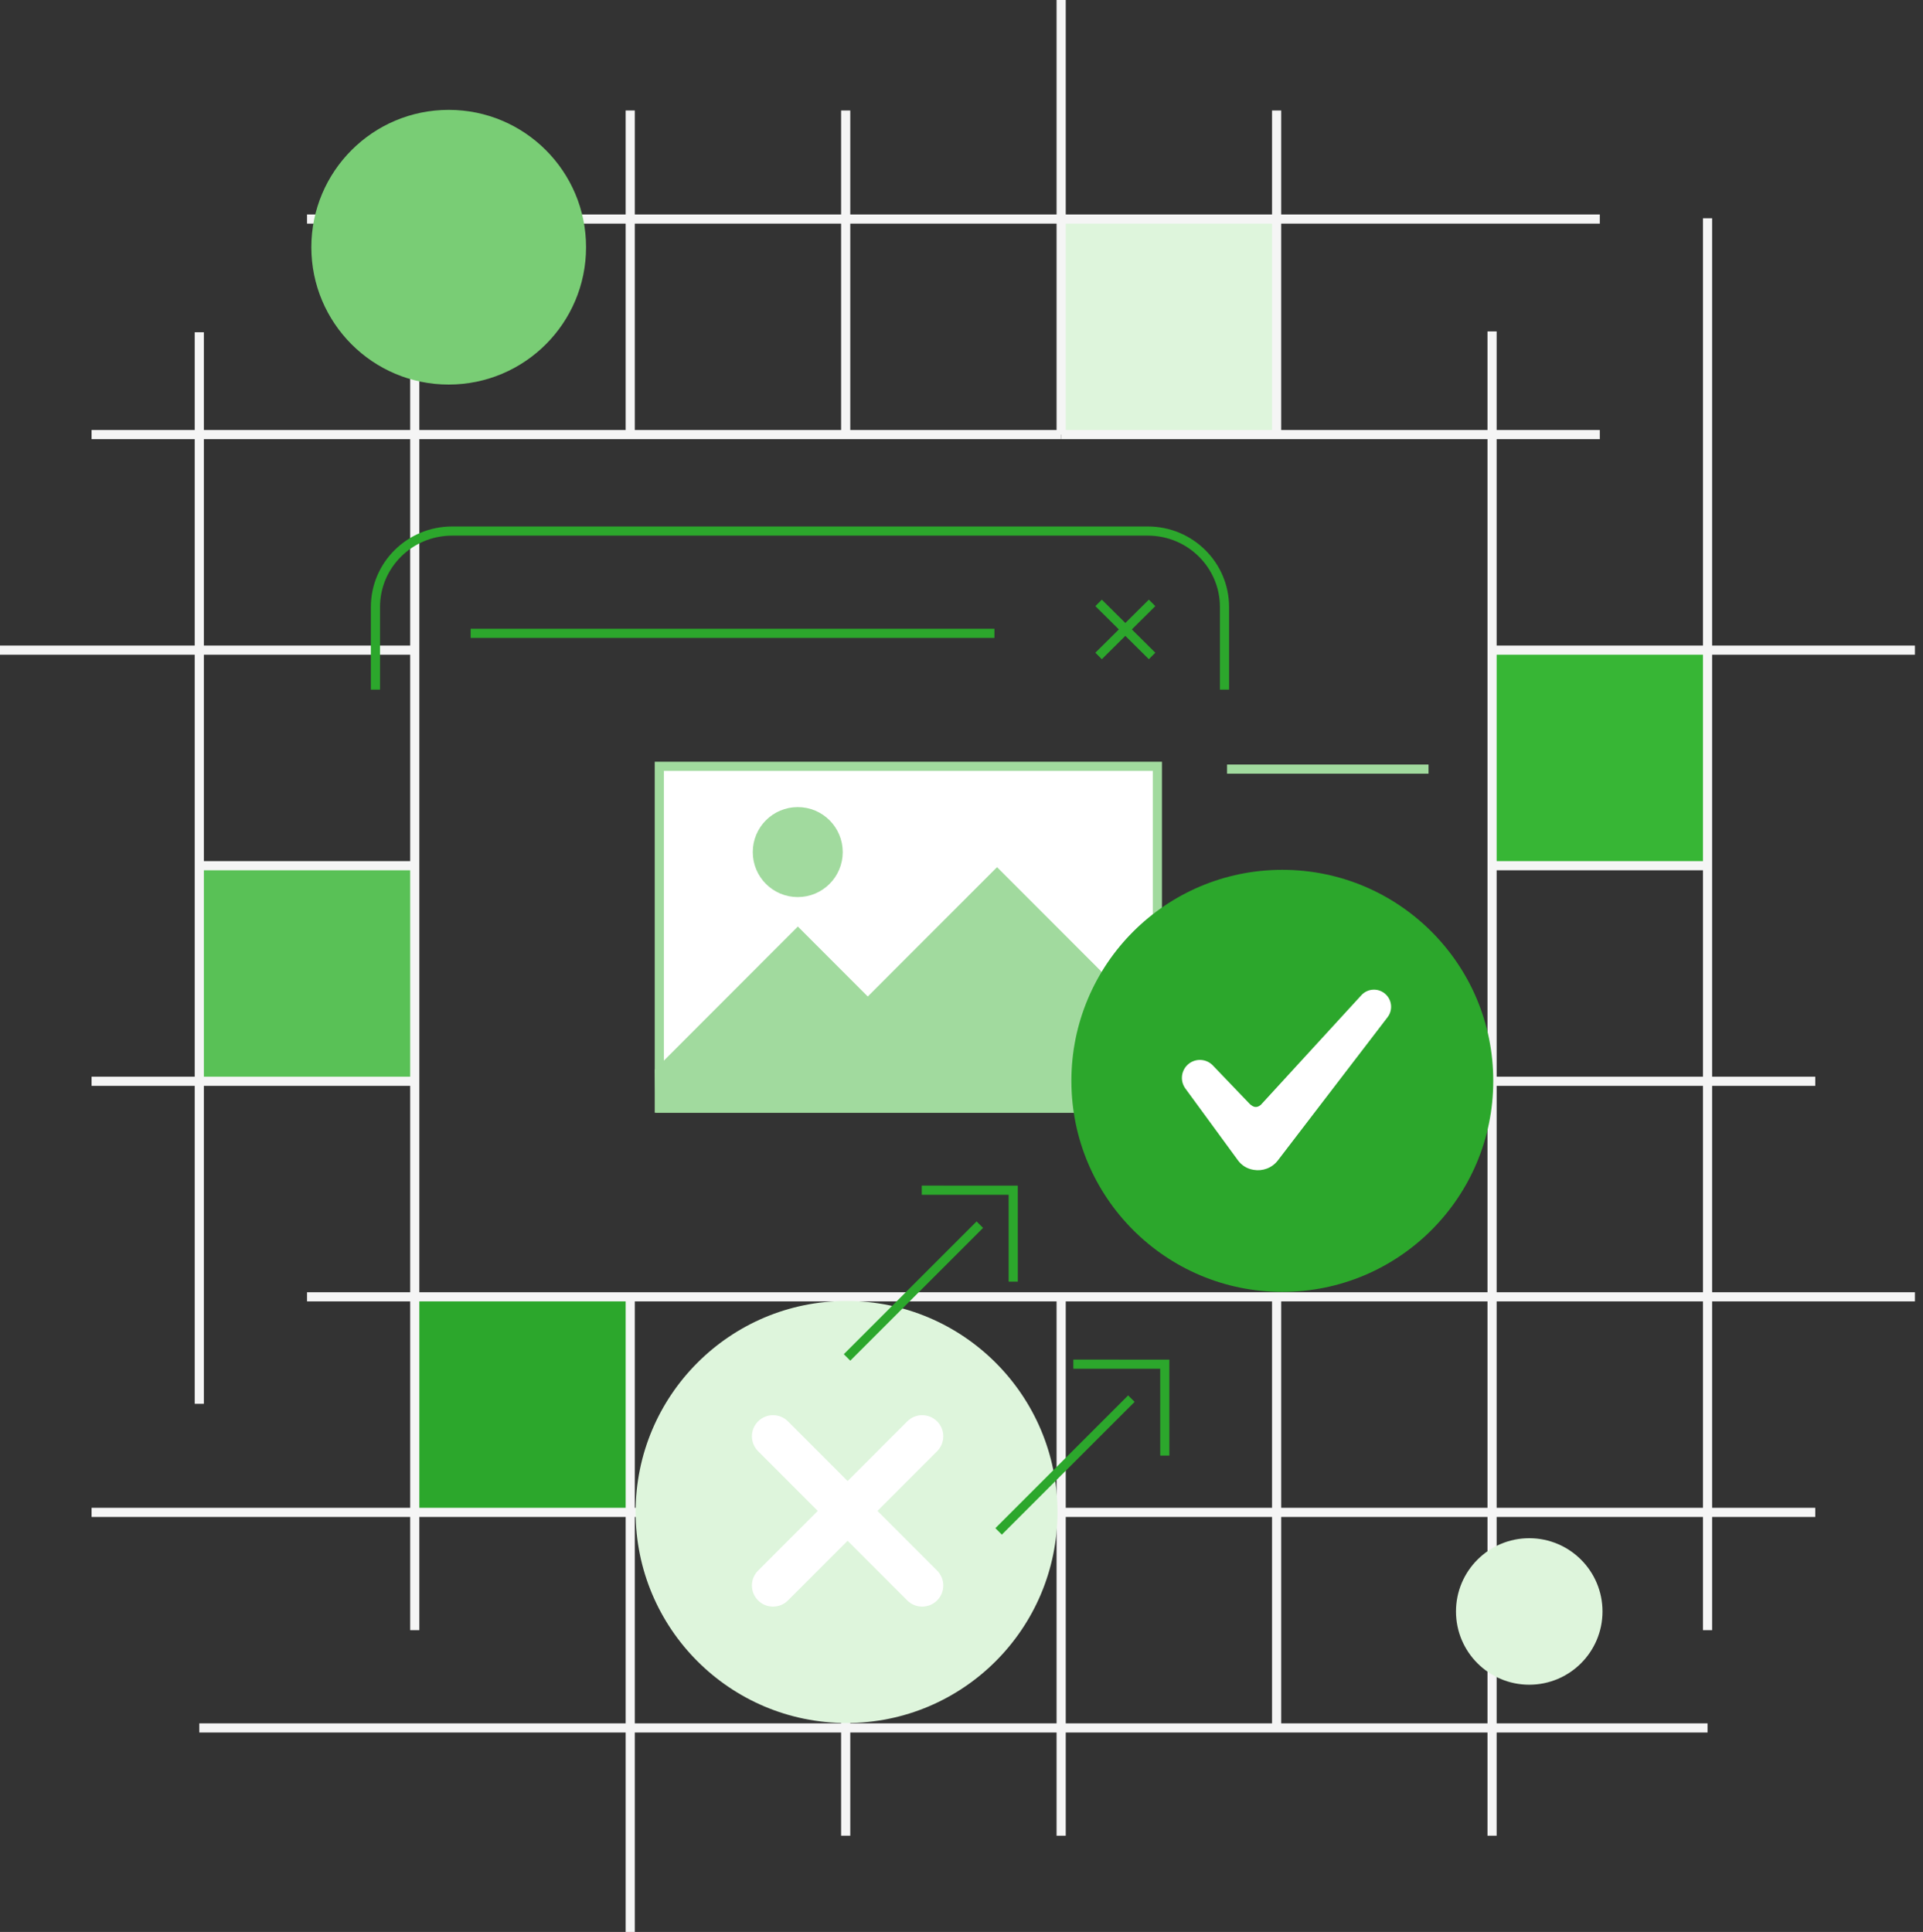<svg width="210" height="211" viewBox="0 0 210 211" fill="none" xmlns="http://www.w3.org/2000/svg">
  <rect x="0" y="0" width="210" height="211" fill="#333333" stroke="none"/>
  <path d="M45.294 94.464H21.765V118.006H45.294V94.464Z" fill="#59C156" />
  <path d="M68.823 141.55H45.294V165.092H68.823V141.55Z" fill="#2CA72C" />
  <path d="M139.529 23.837H116V47.38H139.529V23.837Z" fill="#DEF5DC" />
  <path d="M186.47 70.864H162.94V94.407H186.47V70.864Z" fill="#37B635" />
  <path d="M21.765 36.288V153.321" stroke="#F5F5F5" strokeMiterlimit="10" />
  <path d="M45.294 23.837V178.041" stroke="#F5F5F5" strokeMiterlimit="10" />
  <path d="M68.824 141.55V211" stroke="#F5F5F5" strokeMiterlimit="10" />
  <path d="M68.824 12.065V47.379" stroke="#F5F5F5" strokeMiterlimit="10" />
  <path d="M92.353 142.088V200.491" stroke="#F5F5F5" strokeMiterlimit="10" />
  <path d="M92.353 12.065V47.379" stroke="#F5F5F5" strokeMiterlimit="10" />
  <path d="M115.883 141.55V200.492" stroke="#F5F5F5" strokeMiterlimit="10" />
  <path d="M115.883 0V47.465" stroke="#F5F5F5" strokeMiterlimit="10" />
  <path d="M139.412 141.55V188.635" stroke="#F5F5F5" strokeMiterlimit="10" />
  <path d="M139.412 12.065V47.673" stroke="#F5F5F5" strokeMiterlimit="10" />
  <path d="M162.94 36.196V200.491" stroke="#F5F5F5" strokeMiterlimit="10" />
  <path d="M186.471 23.837V178.041" stroke="#F5F5F5" strokeMiterlimit="10" />
  <path d="M174.706 23.922H33.529" stroke="#F5F5F5" strokeMiterlimit="10" />
  <path d="M115.882 47.465H10" stroke="#F5F5F5" strokeMiterlimit="10" />
  <path d="M174.706 47.465H115.883" stroke="#F5F5F5" strokeMiterlimit="10" />
  <path d="M45.294 71.007H0" stroke="#F5F5F5" strokeMiterlimit="10" />
  <path d="M209.117 71.007H163.088" stroke="#F5F5F5" strokeMiterlimit="10" />
  <path d="M45.294 94.55H21.765" stroke="#F5F5F5" strokeMiterlimit="10" />
  <path d="M186.176 94.55H162.94" stroke="#F5F5F5" strokeMiterlimit="10" />
  <path d="M45.294 118.093H10" stroke="#F5F5F5" strokeMiterlimit="10" />
  <path d="M198.235 118.093H162.94" stroke="#F5F5F5" strokeMiterlimit="10" />
  <path d="M209.118 141.635H33.529" stroke="#F5F5F5" strokeMiterlimit="10" />
  <path d="M198.235 165.178H10" stroke="#F5F5F5" strokeMiterlimit="10" />
  <path d="M186.471 188.72H21.765" stroke="#F5F5F5" strokeMiterlimit="10" />
  <path
    d="M41 75.321V66.296C41 61.717 44.744 58 49.368 58H125.353C129.977 58 133.721 61.717 133.721 66.296V75.321"
    stroke="#2CA72C" strokeWidth="3" strokeMiterlimit="10" />
  <path d="M119.972 65.846L125.812 71.642" stroke="#2CA72C" strokeWidth="3" strokeMiterlimit="10" />
  <path d="M125.812 65.846L119.972 71.642" stroke="#2CA72C" strokeWidth="3" strokeMiterlimit="10" />
  <path d="M108.597 69.171H51.398" stroke="#2CA72C" strokeWidth="3" strokeMiterlimit="10" />
  <path d="M134 105H156" stroke="#A1DA9E" strokeWidth="3" strokeLinecap="square" />
  <path d="M134 84H156" stroke="#A1DA9E" strokeWidth="3" strokeLinecap="square" />
  <path d="M134 113H156" stroke="#A1DA9E" strokeWidth="3" strokeLinecap="square" />
  <path d="M134 121H156" stroke="#A1DA9E" strokeWidth="3" strokeLinecap="square" />
  <path d="M126.391 83.695H72V121.031H126.391V83.695Z" fill="white" stroke="#A1DA9E" strokeWidth="3" />
  <path
    d="M72 117.044L87.129 101.903L94.765 109.543L108.882 95.417L126.532 113.077L126.529 121.02H72.118L72 117.044Z"
    fill="#A1DA9E" stroke="#A1DA9E" strokeWidth="3" />
  <path
    d="M87.118 97.477C89.554 97.477 91.53 95.501 91.53 93.063C91.53 90.625 89.554 88.648 87.118 88.648C84.681 88.648 82.706 90.625 82.706 93.063C82.706 95.501 84.681 97.477 87.118 97.477Z"
    fill="#A1DA9E" stroke="#A1DA9E" strokeWidth="3" />
  <path fillRule="evenodd" clipRule="evenodd"
    d="M92.447 188.184C105.168 188.184 115.483 177.867 115.483 165.136C115.483 152.408 105.171 142.088 92.447 142.088C79.727 142.088 69.412 152.405 69.412 165.136C69.412 177.864 79.724 188.184 92.447 188.184Z"
    fill="#DEF5DC" />
  <path fillRule="evenodd" clipRule="evenodd"
    d="M102.336 174.797C101.436 175.697 99.978 175.697 99.078 174.797L92.563 168.278L86.048 174.797C85.148 175.697 83.689 175.697 82.789 174.797C81.889 173.896 81.889 172.437 82.789 171.536L89.304 165.018L82.789 158.499C81.889 157.599 81.889 156.139 82.789 155.239C83.689 154.338 85.148 154.338 86.048 155.239L92.563 161.757L99.078 155.239C99.978 154.338 101.436 154.338 102.336 155.239C103.236 156.139 103.236 157.599 102.336 158.499L95.822 165.018L102.336 171.536C103.236 172.44 103.236 173.896 102.336 174.797Z"
    fill="white" />
  <path
    d="M64 27C64 35.284 57.284 42 49 42C40.716 42 34 35.284 34 27C34 18.716 40.716 12 49 12C57.284 12 64 18.716 64 27Z"
    fill="#79CD75" />
  <path
    d="M175 176C175 180.418 171.418 184 167 184C162.582 184 159 180.418 159 176C159 171.582 162.582 168 167 168C171.418 168 175 171.582 175 176Z"
    fill="#DEF5DC" />
  <path d="M92.5 148.256L107 133.756" stroke="#2CA72C" strokeWidth="2" strokeMiterlimit="10" strokeLinecap="round"
    strokeLinejoin="round" strokeDasharray="0.1 4" />
  <path d="M100.661 129.991L110.647 129.994L110.649 139.979" stroke="#2CA72C" strokeWidth="2" strokeMiterlimit="10"
    strokeLinecap="round" />
  <path d="M109.052 167.256L123.552 152.756" stroke="#2CA72C" strokeWidth="2" strokeMiterlimit="10"
    strokeLinecap="round" strokeLinejoin="round" strokeDasharray="0.1 4" />
  <path d="M117.213 148.991L127.198 148.994L127.201 158.979" stroke="#2CA72C" strokeWidth="2" strokeMiterlimit="10"
    strokeLinecap="round" />
  <path fillRule="evenodd" clipRule="evenodd"
    d="M163.071 118.048C163.071 130.776 152.759 141.096 140.035 141.096C127.315 141.096 117 130.779 117 118.048C117 105.32 127.312 95 140.035 95C152.759 95 163.071 105.32 163.071 118.048Z"
    fill="#2CA72C" />
  <path fillRule="evenodd" clipRule="evenodd"
    d="M136.915 127.769C136.227 127.669 135.58 127.295 135.147 126.671L129.418 118.843C128.841 118.01 128.994 116.874 129.771 116.221C130.547 115.571 131.691 115.615 132.412 116.327L136.486 120.579C136.865 120.921 137.221 121.056 137.688 120.671L148.668 108.693C149.344 107.955 150.48 107.881 151.247 108.526C152.012 109.17 152.138 110.3 151.53 111.095L139.55 126.736C138.906 127.572 137.883 127.934 136.915 127.769Z"
    fill="white" />
</svg>
